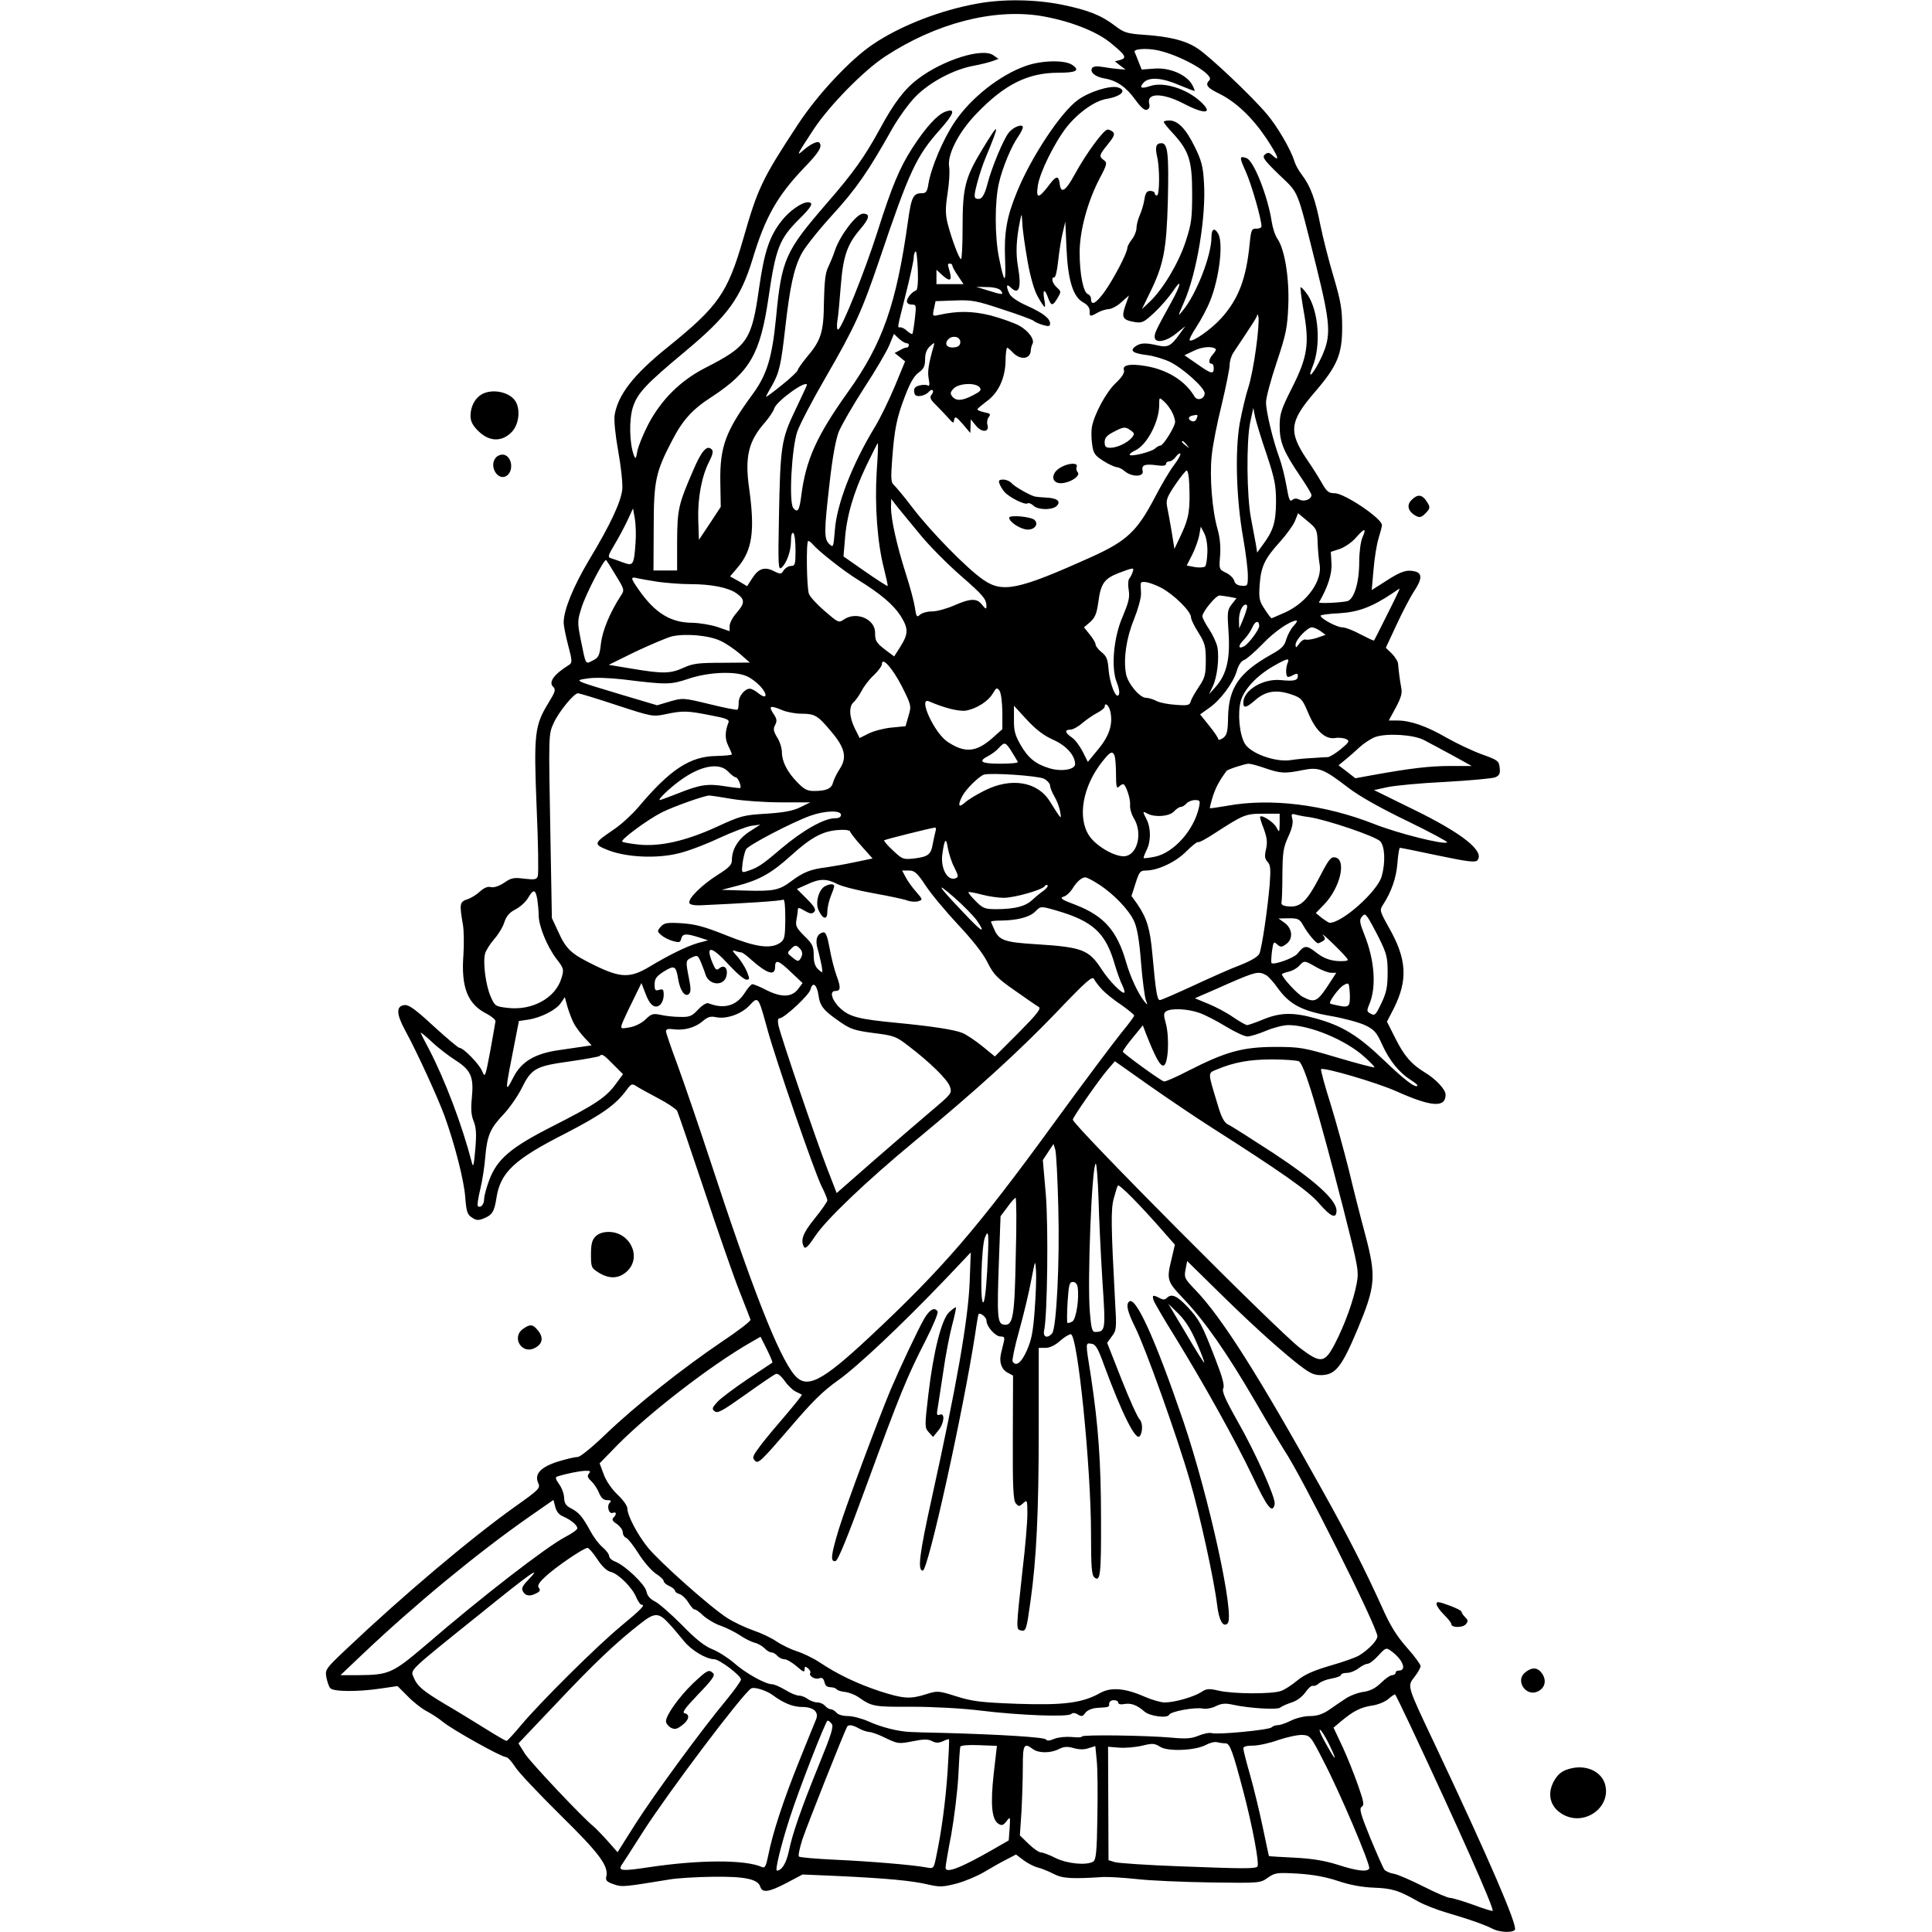 <?xml version="1.0" encoding="utf-8"?>
<!-- Generator: Adobe Illustrator 21.0.0, SVG Export Plug-In . SVG Version: 6.00 Build 0)  -->
<svg version="1.1" id="图层_1" xmlns="http://www.w3.org/2000/svg" xmlns:xlink="http://www.w3.org/1999/xlink" x="0px" y="0px"
	 viewBox="0 0 850 850" style="enable-background:new 0 0 850 850;" xml:space="preserve">
<g transform="translate(0,0) scale(1,1)">
	<path d="M466.9,2c11.7,2.4,17.4,4.6,23.6,9.3c3.9,3,5.3,3.5,12.7,4c11.7,0.8,18.6,2.6,23.8,6.1c5.3,3.5,23.5,20.7,30.2,28.6
		c4.6,5.3,10.8,15.9,12.3,21c0.4,1.4,1.8,4,3.2,5.8c3.9,5.1,6,10.9,8.2,22.2c1.2,5.8,3.8,16.1,5.9,23c3.1,10.6,3.7,14,3.7,22
		c0,11.9-2.1,17-12.2,28.7c-10.9,12.7-11.5,17.2-3.4,29.3c2.1,3,5,7.6,6.5,10.2c2.3,4.1,3.1,4.8,5.8,4.8c4.3,0,20.8,11.1,20.8,14
		c0,0.7-0.7,3.3-1.5,5.9c-0.8,2.5-1.8,8.7-2.2,13.7l-0.8,9l6-3.8c6.7-4.4,9.4-5.3,13-4.4c3.3,0.8,3.2,3.4-0.4,8.8
		c-1.6,2.4-5,8.9-7.6,14.5l-4.8,10.3l2.7,2.6c1.4,1.5,2.7,3.5,2.7,4.5c0.3,3.5,0.8,7.4,1.4,10.5c0.5,2.3-0.1,4.4-2.4,8.7L611,317
		h3.8c5.8,0,12.9,2.5,21.7,7.6c4.4,2.5,11.4,5.8,15.5,7.3c7,2.5,7.5,2.9,7.8,5.9c0.3,2.5-0.1,3.4-2,4.2c-1.3,0.5-11.1,1.4-21.8,2
		c-10.7,0.5-22.2,1.6-25.5,2.3l-6,1.3l17.5,8.6c21.3,10.4,31.3,18.3,28,22.3c-0.9,1-4,0.7-17.3-2.1c-8.9-1.9-16.4-3.4-16.8-3.4
		c-0.3,0-0.8,3-1.1,6.8c-0.5,6.4-2.6,12.5-6.3,18.2c-1.6,2.4-1.5,2.8,2.4,9.8c8.1,14.1,8.6,23.3,2.3,35.9l-3,5.8l3.8,7.5
		c3.8,7.6,7,11.2,12.5,14.6c5.1,3,9.5,7.7,9.5,10c0,5.9-6.3,5.4-21.7-1.5c-8.5-3.8-32-10.7-33.1-9.7c-0.2,0.3,1.6,7.2,4.2,15.3
		c2.5,8.1,6.1,21.3,8.1,29.3c1.9,8,5.1,20.6,7.1,28c5,18.8,4.6,22.8-3.4,42c-7,16.6-9.7,20-16.2,20c-3.3,0-5.1-1-11.5-6.1
		c-9.1-7.4-20.1-17.4-35.6-32.7l-11.6-11.4l-0.7,3.7c-0.7,3.6-0.4,4.1,4.2,8.9c11.6,12,27.8,37.5,55.9,88.1
		c11.4,20.4,18.8,35,26.2,51.3c3.8,8.6,6.6,13,11.1,18.1c3.3,3.7,6,7.4,6,8.1c0,0.7-1.2,2.9-2.7,4.8c-3.2,4.2-3.5,3.3,9,29.7
		c23.7,50.2,36.4,79.6,35.2,81.5c-0.9,1.4-6.5,1.2-9.6-0.3c-3.2-1.7-10.1-4.2-20.4-7.2c-4.4-1.3-10-3.5-12.5-4.9
		c-8.6-4.9-11.4-5.8-19.5-6.1c-5.3-0.2-10.7-1.2-16-3c-5.4-1.8-11.1-2.8-17.7-3.2c-9-0.5-9.8-0.4-13,1.8c-3.3,2.4-3.5,2.4-25.3,2.1
		c-12.1-0.2-26.7-0.8-32.5-1.5c-5.8-0.6-12.3-1-14.5-0.9c-13.9,0.9-18.1,0.7-22-1.4c-2.2-1.1-5.3-2.4-7-2.8
		c-1.6-0.4-4.5-1.9-6.2-3.2l-3.3-2.5l-4.2,2.2c-2.4,1.2-6.8,3.7-9.8,5.5s-8.5,4.1-12.2,5.1c-5.9,1.5-7.3,1.6-12.5,0.4
		c-7.2-1.7-18.2-2.7-39-3.7l-16.2-0.7l-7,3.7c-7.8,4.1-10.7,4.5-11.6,1.7c-1-3.4-6.9-4.6-21-4.4c-7.1,0.1-15.7,0.6-19,1.2
		c-20.3,3.3-20.7,3.4-24.5,2.1c-2.9-1-3.6-1.7-3.3-3.1c1.3-4.8-2.8-10.3-20.2-27.4c-9.5-9.4-18.5-18.9-19.9-21.2
		c-1.5-2.4-3.3-4.3-4.1-4.3c-2,0-23.8-12.2-27.7-15.5c-1.7-1.4-4.9-3.5-7-4.6c-2.2-1.1-6-4.1-8.4-6.6l-4.5-4.5l-7.5,1.1
		c-10.1,1.5-20.9,1.4-22.1-0.2c-0.6-0.6-1.3-2.8-1.7-4.7c-0.6-3.4-0.4-3.8,8.6-12.3c24.8-23.5,54.7-48.8,74.5-62.9
		c10.6-7.5,11.1-8.1,10.1-10.3c-1.8-4,1.1-7.1,8.8-9.5c3.6-1.1,7.5-2,8.6-2s6.6-4.5,12.7-10.4c13.1-12.5,33.3-28.5,50.7-40.3
		c7.1-4.7,12.8-9.1,12.6-9.7c-0.2-0.6-2.4-6.3-4.9-12.6s-9.5-26.4-15.5-44.5c-6.1-18.2-11.4-33.8-11.9-34.8
		c-0.6-0.9-4.4-3.5-8.7-5.7c-4.2-2.2-8.5-4.6-9.5-5.3c-1.6-1-2.1-0.8-4,1.8c-4.7,6.5-10.8,10.8-26.8,19.1
		c-22.7,11.5-28.8,17.2-30.5,28.6c-0.9,5.8-1.8,7.3-5.4,8.8c-2.5,1-3.4,1-5.3-0.3c-2.1-1.3-2.5-2.6-3-8.9
		c-0.5-7.3-4.6-23.3-9.1-35.8c-3-8.2-12.5-28.9-17.2-37.4c-4.1-7.5-4.2-11-0.4-11.4c1.9-0.2,4.8,1.9,12.8,9.3
		c5.7,5.2,10.8,9.5,11.3,9.5c1.8,0,8.7,7.1,10,10.2s1.4,2.9,3.6-8.8c1.2-6.5,2.2-12.5,2.3-13.1c0-0.7-1.8-2.2-3.9-3.3
		c-8.4-4.2-11.3-11.7-10.2-26c0.3-4.7,0.2-10.6-0.2-13c-1.6-9.2-1.5-10.2,1.8-11.3c1.7-0.5,4.2-2.1,5.7-3.5c1.8-1.6,3.4-2.3,4.8-1.9
		c1.3,0.3,3.5-0.4,5.8-1.9c3.1-2.2,4.3-2.4,8.9-1.8c4.5,0.5,5.4,0.4,5.9-1.1c0.4-1,0.2-14.6-0.5-30.4c-1.3-32.4-0.9-35.9,5.3-46
		c2.9-4.7,3.2-5.7,2-6.9c-2.2-2.1,0.3-5.5,7-9.7c1.4-0.9,1.4-1.7-0.4-8.5c-1.1-4.1-2-8.7-2-10.1c0-5.5,4.2-15.8,11.1-27.4
		c9.6-15.9,14.1-25.7,14.7-31.3c0.2-2.6-0.6-10.1-1.8-16.7c-1.3-7.2-1.9-13.5-1.6-15.8c1.5-9.1,8.4-17.9,23.3-29.9
		c22.3-18,26.4-23.8,33.3-47.7c6.4-22.4,8.4-26.5,23.9-50.1c8.8-13.5,23.4-29,33.3-35.6c12.2-8.2,29.6-14.9,45.7-17.8
		C441.2-0.5,455.2-0.3,466.9,2z M389.5,24.8c-9.4,6.1-24.7,21.7-31.6,32.2c-7.2,11-7.7,11.9-4.8,9.4c3.1-2.8,6.5-4.5,7.3-3.7
		c1.6,1.6,0.1,4.2-6.9,11.4c-11.6,12.2-16.9,21.6-22.4,39.9c-5.3,17.3-11,25.1-30,40.9c-16.8,14-20.6,18-22.6,24.1
		c-1.8,5.4-1.6,15.8,0.3,21.1c0.8,2.1,1,1.9,1.6-1.6c0.4-2.2,2.6-7.5,4.8-11.8c5.7-10.8,14-19.1,24.8-24.7c19-9.7,20.7-12.1,24-35.5
		c2.3-16,4.6-22.7,10-29.5c3.3-4.2,8.7-8,11.4-8c2.8,0,1.8,1.9-3.9,7.5c-8.6,8.6-10.2,12.6-13.4,34.5c-3.6,24.6-8.1,32.5-24.8,43.5
		c-8.6,5.5-12.9,10.2-17.6,19.3c-7.2,13.8-8.1,17.6-8.1,38.4l-0.1,18.8h5.2h5.2v-13c0.1-14,0.6-16.1,7-30.9
		c3.7-8.7,6.1-11.5,8.2-9.4c0.8,0.8,0.5,2.2-1,5.2c-3.4,6.5-5.2,16.3-4.9,25.9l0.3,8.7l4.8-7.2l4.8-7.3l-0.2-11.2
		c-0.2-15.4,2.4-22.3,14.4-38.6c6.1-8.4,8.4-15.9,10.1-33.2c2.5-26.1,4-29.3,22.3-50.5c11.6-13.3,16.7-20.5,23.2-32.4
		c6.3-11.7,11-17.9,17-22.4c10.9-8.3,28.3-13.8,33.1-10.4l2.3,1.6l-2.4,0.9c-1.3,0.5-5.1,1.5-8.4,2.1c-8.8,1.6-19.4,7.2-25.6,13.5
		c-3,3-7.6,9.4-10.4,14.3C382,75.4,376.8,83,366,94.8c-6.1,6.7-12.2,14.4-13.5,17.1c-3.3,6.4-5,14.6-7,32.1
		c-1.9,16.8-2.6,19.9-6,25.9c-1.4,2.3-2.5,4.5-2.5,4.7s3.2-2.1,7-5.2c3.9-3.1,7-6.1,7-6.6s1.8-3,3.9-5.6c6.4-7.5,7.5-11.1,7.6-24.5
		c0.2-8.4,0.6-12.7,1.8-15c0.8-1.7,2.3-5.2,3.1-7.7c2.4-6.8,9.5-16,12.3-16c3.2,0,2.9,2-1.2,6.8c-5.8,6.7-7.6,12.1-8.6,25.1
		c-0.5,6.4-1.1,13.3-1.5,15.3c-0.3,2.1-0.2,3.8,0.3,3.8c1.5,0,11.7-25.4,17.2-42.6c6.5-20.5,9.9-28.6,15.5-37.3
		c5.9-9.1,11-14.7,14.6-16c4.6-1.6,3.8,0.9-2.5,8C403.1,68.7,400,75.5,387,114c-7.7,22.7-10.8,29.7-23.9,52.3
		c-5.7,9.8-11.2,20.4-12.3,23.5c-2.5,7.2-3.8,31.2-1.8,33.7c1.9,2.3,2.7,1.1,3.5-5.2c2-15.9,6.7-26.4,20.6-45.9
		c15.2-21.2,21.3-38.6,26.4-75.3c1.5-10.6,2.3-12.1,6.2-12.1c1.7,0,2.3-0.8,2.8-4.3c1.2-7.1,6.4-19.4,11.5-27
		c7.1-10.6,19.9-20.7,31.3-24.7c7-2.5,17.3-2.7,20.5-0.4c3.5,2.4,1.7,3.4-6.2,3.4c-13.3,0-23.6,5.1-35.8,17.8
		c-8.1,8.3-13.2,18.4-12.2,23.7c0.3,2,0,7.1-0.7,11.5c-1,6.6-1,9,0,13.3c1.8,6.9,5.1,15.7,5.9,15.7c0.4,0,0.7-6.4,0.7-14.3
		c0-17,1.1-21.5,8.5-33.7c7.9-13.1,8.2-12.4,1.5,3.7c-0.9,2.1-2.5,6.8-3.5,10.5c-1.4,5.2-1.5,6.8-0.6,7.1c2.3,0.9,3.6-0.8,5.1-6.6
		c1.8-7,7-19.5,9.3-22.3c2-2.6,6.2-4.1,6.2-2.4c0,0.7-0.9,2.4-1.9,3.9c-3,4.1-7.1,13.9-8.6,20.6c-1.9,8-1.9,23.8,0.1,33.3
		c2.3,11.3,3,11.4,2.6,0.4c-0.5-11.8,0.7-18.8,5.2-29.7c6.2-15.3,19.3-35.1,26.8-40.5c4.9-3.6,13.9-6.4,17.4-5.6
		c4.5,1.2,1.8,4-4.7,5.1c-5.1,0.8-12.4,5.9-17.6,12.4c-5.4,6.9-11.9,20.1-12.7,25.8c-0.9,6.1,0.4,5.8,5.5-1c2.6-3.4,3.7-3.4,4.1,0
		c0.5,4.7,2.5,3.6,6.6-3.9c5-9.2,12.8-19.8,14.5-19.8c0.7,0,1.8,0.5,2.4,1.1c0.9,0.9,0.3,2.2-2.3,5.4c-3.9,4.8-4,5.3-1.7,7
		c1.5,1.1,1.4,1.8-2,8.2c-5.2,10-8.7,22.8-8.7,32.4c0,9.4,1.6,17.5,3.6,18.3c0.8,0.3,1.4,1.2,1.4,2c0,3.2,2,2.3,5.7-2.7
		c3.9-5.3,10.3-17.4,10.3-19.7c0-0.6,0.9-2.3,2-3.7s2-3.6,2-4.9s0.6-3.8,1.4-5.6c0.8-1.8,1.8-5,2.1-7.1c0.4-2.8,1.1-3.7,2.5-3.7
		c1.1,0,2,0.4,2,1c0,0.5,0.5,1,1,1c1.2,0,1.3-12,0.1-17c-1-4.4-0.5-6,1.9-6c2.8,0,3.3,4.7,2.8,25.8c-0.6,21.2-1.9,27.7-7.7,39.6
		l-3.7,7.6l3.4-3.2c5.9-5.6,12.7-17,15.8-26.4c2.6-7.9,2.9-10.3,2.9-21.4c0-14.4-1.4-18.6-8.4-26.3c-2.3-2.4-4.1-4.7-4.1-5.1
		c0-0.3,1.1-0.6,2.4-0.6c3.8,0,7.3,3.6,11.2,11.5c3,6.1,3.7,8.7,4.1,15.8c1,15.1-3.2,40-8.8,52.7c-2.8,6.4-2.8,6.5-0.4,3.5
		c5.9-7.2,12.5-24.1,12.5-32.2c0-3.7,1.4-4.3,3-1.4c2.3,4.3,0.4,19.6-3.6,29.5c-1.3,3.3-4.1,8.5-6,11.4c-2,3-3.3,5.6-3,5.9
		c1.1,1.1,9.5-4.8,13.9-9.7c7.6-8.4,11-17.4,12.5-32.7c0.6-6.2,0.9-6.8,3-6.7c1.2,0,2.2-0.4,2.2-1c0-3.3-4.4-18.5-6.9-24.1
		c-2.9-6.4-2.9-7.1,0.4-5.9c3.2,1.3,9.3,16.8,11,27.9c0.4,2.7,1.5,6.1,2.5,7.5c3.2,4.6,5.3,17.3,4.8,29.5c-0.4,9.7-1,12.6-5.1,24.9
		c-2.6,7.7-4.7,15.6-4.7,17.6c0,4.1,3.1,16.9,5.9,24.5c1,2.7,2.4,8.3,3.1,12.3c1,5.9,1.5,7.1,2.5,6.2c0.9-0.8,2-0.8,3.2-0.2
		c2,1.1,5.3-0.1,5.3-2c0-0.6-2.3-4.4-5.1-8.5c-7.1-10.5-8.9-14.7-8.9-21.8c0-5.3,0.6-7.3,5.5-17c6.8-13.5,7.7-19.3,5-34
		c-0.9-5.3-1.5-9.8-1.3-10.1c0.3-0.2,1.7,1.3,3.1,3.3c4.9,7.3,6,22.6,2.1,31.8c-2.7,6.6,0.9,2.5,4.2-4.8c4.1-9.1,3.8-14.1-2.4-39.2
		c-8.9-35.5-7.5-32-16.4-40.6c-6.8-6.6-7.6-7.8-6.3-8.9s1.9-1,3.5,0.5c3.4,3.1,2.2,0-2.9-7.7c-6.2-9.2-13.3-15.9-20.5-19.5
		c-5.6-2.7-6.5-4-4.5-6c2.4-2.4-12.5-11-22.9-13.2c-5-1-10.6-0.6-10,0.8c0.2,0.3,0.9,2.2,1.7,4.2l1.4,3.5l5.4-0.4
		c6.7-0.6,14.1,2.5,16.7,6.9c0.9,1.6,1.4,2.9,1.1,2.9s-3.4-1.2-6.8-2.6c-7.4-3.2-13-3.6-15.4-1.2c-2.3,2.4-1.3,3,2.6,1.7
		c5.9-2.1,16.2,1.1,22.4,6.9c5.7,5.3,1.8,5.7-7.7,0.7c-9.1-4.7-16.2-4.7-15,0c0.4,1.5,0,2.4-1,2.8s-2.6-1-5.1-4.4
		c-4-5.6-8.2-8.5-13.6-9.4c-4.1-0.7-6.5-2.7-5.4-4.6c0.5-0.7,2.2-0.9,4.9-0.4c2.2,0.4,5.4,0.8,6.9,0.9l2.9,0.2l-2.4-1.8l-2.3-1.8
		l2.3-0.6c3.2-0.9,2.4-2.2-4.4-7.7c-6.3-5.1-18.1-9.6-30.5-11.7C437,3.7,411.8,10.2,389.5,24.8z M449.8,98.5c-0.3-4.8-0.3-4.9-1-1.5
		c-1.7,8.3-2,14.3-0.9,20.5c1.6,9.2,0.4,12.6-3.3,8.9c-1.8-1.8-2.1-0.5-0.5,2.8c0.6,1.4,3.6,3.5,7.7,5.3c7.1,3.2,10.2,5.6,10.2,7.9
		c0,1.2-0.7,1.3-3.1,0.6c-1.7-0.5-3.6-1.3-4.2-1.9c-0.7-0.5-6.8-2.8-13.7-5c-11.4-3.8-13.4-4.2-21-3.9l-8.4,0.3l-0.7,3.3
		c-0.7,3.3-0.6,3.4,2,2.8c8.4-1.9,14.9-1.8,23,0.2c4.5,1.2,10.1,3.2,12.4,4.4c4.2,2.3,7.1,6.3,5.9,8.2c-0.3,0.6-0.7,1.9-0.7,2.9
		c-0.3,3.9-4.8,4.2-8.1,0.6c-0.9-1-2-1.9-2.3-1.9s-0.7,2.7-0.7,6c-0.2,7.6-3.3,14.1-8.5,17.7c-2.1,1.6-3.9,3.1-3.9,3.4
		c0,0.4,1.4,0.9,3.1,1.3c2.6,0.5,2.9,0.8,1.9,2.1c-0.6,0.8-0.9,2.3-0.6,3.3c1.1,3.4-2.4,3.7-5,0.5l-2.3-2.8l-0.1,3l-0.1,3l-3.3-3.9
		c-2.9-3.3-3.4-3.6-3.8-2c-0.3,1.8-0.4,1.7-2.3-0.4c-1.1-1.2-3.5-3.8-5.4-5.7c-2.8-2.7-3.2-3.6-2.3-4.8c0.7-0.7,0.9-1.7,0.5-2
		c-0.3-0.4-1.1,0-1.7,0.7c-0.6,0.8-2.2,1.6-3.6,1.8c-1.9,0.2-2.6-0.2-2.8-1.8c-0.2-1.6,0.4-2.3,2.3-2.8c1.4-0.4,3.1-0.4,3.7,0
		c0.7,0.5,0.9-0.4,0.4-2.9c-0.6-3.2-0.1-6.5,2.1-14.2c0.6-2,0.5-2-1.6-0.1c-1.4,1.3-2.1,3.1-2.1,5.7c0,3-0.6,4.2-2.8,5.8
		c-2,1.4-3.8,4.5-6,10.3c-3.7,9.6-4.7,14.6-5.7,28.1c-0.6,8-0.5,10,0.7,11c0.8,0.7,4.6,5.2,8.3,10.1c8.2,10.7,24,26.8,31,31.6
		c8.6,6,15.4,4.6,48-10.1c15.2-6.9,19.8-11.2,27.5-25.9c3-5.8,6.9-12.4,8.7-14.6c1.7-2.3,2.9-4.5,2.6-4.8c-0.4-0.3-1.2,0.3-2,1.4
		c-0.8,1.1-2.1,2-2.9,2s-1.4,0.5-1.4,1.1c0,0.8-1.4,1-4.1,0.6c-5.2-0.7-6.8-0.1-6.2,2.4c0.8,2.8-4.8,2.9-8,0.1
		c-1-0.9-2.5-1.6-3.5-1.7c-0.9-0.1-3.6-1.3-5.9-2.8c-3.6-2.3-4.3-3.3-4.8-7.2c-0.4-2.5-0.4-6-0.1-7.7c1.1-5.7,6.2-15.2,10.5-19.3
		c2.7-2.5,3.9-4.5,3.6-5.6c-0.8-2.3,2.5-3,9.3-1.9c9.8,1.6,17.6,6.5,21.7,13.4c1.3,2.2,4.5,1.1,4.5-1.4c0-2.4-9.4-10.9-15.3-13.8
		c-2.5-1.2-6.8-2.5-9.5-2.9c-6.7-0.8-8.3-1.9-5.8-3.8c2.3-1.7,4.5-1.8,10.1-0.5c4.4,1,5.8,0.2,9.8-5.5l2.2-3l-4,3.2
		c-4.5,3.7-9.5,4.5-9.5,1.5c0-1.8,0.7-3.2,7.3-15.2c4.4-7.9,4.9-11.1,0.7-4.8c-1.7,2.5-5.3,6.7-8.1,9.3c-4.6,4.3-5.4,4.7-8.6,4.2
		c-5.4-0.9-6-2-4.2-7.2l1.6-4.5l-3.4,3c-1.8,1.7-4.4,3-5.6,3c-1.2,0.1-3.3,0.7-4.7,1.5c-3.3,1.9-3.7,1.9-3.6-0.6
		c0.1-1.4-0.9-2.8-2.9-3.9c-4.4-2.4-6.7-9.8-7.3-24l-0.5-11.5l-1.3,5.5c-0.7,3-1.5,8.5-1.9,12.2c-0.4,3.8-1.1,6.8-1.6,6.8
		c-1.6,0-1,2.6,1.1,4.5c1.9,1.7,1.9,1.9,0.3,4.6c-2.2,3.7-2.8,3.6-4.2-0.1c-1.4-4.1-2.5-3.8-1.7,0.5c0.4,1.9,0.5,3.5,0.2,3.5
		s-1.6-1.9-2.9-4.3c-1.6-2.6-3.3-8.5-4.6-15.7C451,108.7,449.9,101.2,449.8,98.5z M403.8,118.6c-0.2-4.8-0.6-8.4-1-8
		c-0.5,0.4-0.8,1.7-0.8,2.8c0,1.2-1.6,8.4-3.5,16c-4,16.1-3.8,14.6-2.3,14.6c0.6,0,2,0.7,3,1.7c1,0.9,2,1.4,2.2,1.2s0.7-3.2,1.1-6.7
		c0.7-5.9,0.6-6.2-1.4-6.2c-1.2,0-2.1-0.6-2.1-1.4c0-1.5,2.2-4.2,4-4.8C403.7,127.6,404,124.2,403.8,118.6z M418,116
		c-1.2,0-1.2-0.2-0.1,3.8c1.1,3.9-0.2,4.2-3.6,1l-2.3-2.1v3.1v3.2h6h5.9l-2.4-3.6c-1.4-2-2.5-4.1-2.5-4.5
		C419,116.4,418.6,116,418,116z M434.3,126.3l-4.8-0.1l5.5,1.7c6,1.9,6.9,1.9,5.2-0.2C439.5,126.9,437,126.3,434.3,126.3z
		 M553.7,139.7c-0.2-1.2-0.5-1.7-0.6-1.1c-0.1,1-1.7,3.4-10.3,16.3c-1,1.4-1.8,3.9-1.8,5.6c0,1.6-1.6,9.5-3.5,17.5
		c-2,8-4,18.1-4.4,22.5c-1,9.1,0.2,24.2,2.6,32.4c1,3.5,1.4,7.6,1.1,11.5c-0.5,6-0.5,6.1,2.6,7.6c1.7,0.8,3.3,2.4,3.6,3.5
		c0.3,1.3,1.4,2.1,3.3,2.2c2.6,0.2,2.7,0,2.7-4.5c0-2.6-0.9-9.9-2-16.2c-3.1-17.2-3.7-38.3-1.6-50.6c1-5.4,2.7-12.6,3.8-15.9
		c1.1-3.3,2.6-11.1,3.4-17.3C553.5,147,553.9,140.9,553.7,139.7z M395.5,149l-2.2-2.1l-2.1,5.1c-1.2,2.8-6.1,11.2-11.1,18.8
		c-4.9,7.6-9.9,16.3-11.1,19.2c-1.3,3.4-2.8,11.5-4,22.4c-2.5,21.6-2.5,24.8-0.1,27c1.7,1.6,1.8,1.4,2.4-6.1
		c0.8-11.4,7.6-29,17.7-45.6c2.3-3.8,6.2-11.8,8.7-17.8l4.5-10.9l-2.3-1.9l-2.3-1.8l2.5-1.3c1.3-0.8,2.6-1.2,2.9-1.1
		c0.2,0.1,0.6-0.2,0.8-0.8c0.2-0.6-0.2-1.1-0.9-1.1C398.2,151,396.7,150.1,395.5,149z M417,149.5c-1.7,2.1-0.1,3.8,3.1,3.3
		c1.6-0.2,2.4-1,2.4-2.3C422.5,148,418.8,147.3,417,149.5z M525.3,154.3l-4.2,2l5.5,3.8c6.2,4.4,7.4,4.7,7.4,1.9c0-1.1-0.4-2-1-2
		c-1.5,0-1.2-2.1,0.7-4.2c0.9-1,1.4-2,1.2-2.2C533.5,152.2,528.9,152.5,525.3,154.3z M340.6,179.8c-0.4,1.2-2.2,3.9-4,6
		c-7.3,8.2-9,15.2-7,29.1c2.6,18.7,1.4,27.2-5.1,34.8l-3.3,3.9l3.8,2.1l3.7,2.2l2.4-3.7c2.7-4.2,5.5-5,9.6-2.8
		c2.7,1.3,3,1.3,4.1-0.5c0.7-1,2.1-1.9,3.2-1.9c1.8,0,2-0.7,2-6.9c0-3.9-0.4-7.3-1-7.6c-0.6-0.4-1,1-1,3.5c0,4.5-1.9,9.8-4.2,11.8
		c-1.4,1.1-1.5-1.3-1.1-22c0.6-31.5,1-34.5,7.2-47.4c2.8-5.9,5.1-10.8,5.1-11C355,166.8,341.4,176.6,340.6,179.8z M419.5,171
		c-1.5,1.6-1.5,2.2-0.5,3.5c1.7,2,4.3,1.9,9.1-0.6c3.3-1.7,3.8-2.3,2.9-3.5C429.1,168.2,421.7,168.6,419.5,171z M512.1,176.6
		c-2.1-1.9-2.1-1.9-2.1,1.6c0,7.4-5.5,17.7-10.6,20c-1.3,0.6-2.4,1.4-2.4,1.8c0,1.2,9.3-1.1,11.1-2.6c0.8-0.8,2-1.4,2.5-1.4
		c1.3-0.1,6.4-8.4,6.4-10.4c0-0.9-0.6-2.9-1.4-4.4S513.3,177.6,512.1,176.6z M552.2,183.5l-0.8-4L550,186
		c-1.7,8.5-1.5,32.3,0.4,42.1c0.8,4.1,1.7,9.1,2.1,11.2l0.6,3.8l2.4-3.3c4.7-6.3,5.8-9.9,5.9-18.8c0-7.4-0.5-10.1-4.1-21
		C554.9,193.1,552.7,185.7,552.2,183.5z M524.8,182.8c-2.2,0.4-2.3,1.8-0.4,2.5c0.8,0.3,1.7-0.1,2-1
		C527.2,182.4,527,182.3,524.8,182.8z M489.8,190.1c-2.8,1.4-3.8,2.6-3.8,4.4c0,2,0.5,2.5,2.5,2.5c3,0,7.6-2.2,9.5-4.5
		c1.2-1.5,1.2-1.9-0.5-3.1C495.1,187.6,494.3,187.7,489.8,190.1z M520,194.4c0,0.2,0.8,1,1.8,1.7c1.5,1.3,1.6,1.2,0.3-0.4
		S520,193.6,520,194.4z M386.2,195c-0.2,0-2.5,4.6-5.2,10.2c-5.6,11.8-8.6,22.2-9.3,32.5l-0.6,7.1l9.6,6.7c5.2,3.6,9.7,6.5,9.8,6.3
		c0.2-0.2-0.6-3.6-1.6-7.7c-2.9-11.2-4.1-27.7-3.2-42.4C386.2,200.7,386.4,195,386.2,195z M522.1,207c-0.4,0-2.7,2.8-5,6.2
		c-3.7,5.5-4.2,6.8-3.6,9.8c0.4,1.9,1.3,6.9,2,11l1.2,7.5l3.2-6.8c3.2-6.9,3.8-10.6,3.3-22C523.1,209.6,522.6,207,522.1,207z
		 M394.8,223l-2.7-3.5l-0.1,3.7c0,5.2,2.5,16.5,6.4,28.8c1.9,5.8,3.7,12.6,4.1,15.2c0.6,4.2,0.9,4.5,2.2,3.3
		c0.8-0.8,3.2-1.5,5.3-1.5c2.2,0,6.5-1.2,9.7-2.6c7.3-3.2,10.1-3.3,12.4-0.3c1.5,1.9,1.9,2,1.9,0.7c0-3.2-1.3-4.8-11.4-13.6
		c-5.6-4.9-13.6-12.9-17.6-17.8C400.9,230.4,396.3,224.9,394.8,223z M279.3,228.1l-0.8-4.4l-2.5,5.4c-1.4,2.9-3.9,7.7-5.7,10.6
		c-2.8,4.7-3,5.5-1.5,5.9c0.9,0.3,3.4,1.1,5.4,1.9c4.4,1.6,4.7,1.1,5.4-8.5C279.9,235.4,279.7,230.5,279.3,228.1z M575.3,229.3
		l-4.2-3.5l-1.4,3.5c-0.8,1.9-3.8,6-6.5,9c-6.8,7.5-8.4,10.9-9,18.9c-0.4,6.1-0.2,7.2,2.2,10.8c1.4,2.2,2.8,4,3,4s2.9-1.2,6.1-2.6
		c9.8-4.5,16.6-14.3,15-21.6c-0.3-1.8-0.7-5.9-0.8-9.2C579.5,233.1,579.3,232.6,575.3,229.3z M529.8,234.6l-1.5-2.9l-0.7,3.8
		c-0.4,2.2-1.8,6-3.1,8.6l-2.4,4.7l3.6,0.7c1.9,0.3,4,0.2,4.5-0.3s0.9-3.3,1-6.3C531.3,239.7,530.7,236.3,529.8,234.6z M596.5,236.6
		c-1.6,1.9-4.8,4.1-7,4.9l-4,1.3l0.3,5.1c0.3,4.5-1.7,10.7-5.5,17.1c-0.3,0.6,9.1,0.2,12.4-0.5c3-0.7,5.3-8.1,5.3-17.2
		c0-4.2,0.6-8.9,1.4-10.8C601.3,232.1,600.4,232.2,596.5,236.6z M355.6,238c-1,0-0.7,20.6,0.3,23.3c0.5,1.3,3.6,4.7,7,7.6
		c5.8,5,6.1,5.2,8.3,3.7c5.4-3.8,13.8-0.3,13.8,5.7c0,3.8,0.5,4.5,4.9,7.9l3.5,2.6l2.8-4.4c3.5-5.6,3.5-7.9,0-13.5
		c-3.3-5-8.7-9.6-18.7-15.8c-6.5-4-17.5-12.7-20.1-15.8C356.8,238.6,356,238,355.6,238z M266.7,246.4c-0.8-0.8-9,15-10.8,20.8
		c-1.9,5.9-1.9,6.6-0.4,14.2c2.3,11.4,2,10.9,5.3,9.2c2.6-1.3,3-2.2,3.6-7.6c0.7-5.6,3.9-13.5,8.8-21c1.6-2.4,1.5-2.7-2.3-8.9
		C268.8,249.6,266.9,246.6,266.7,246.4z M492.2,252.1c-6.4,2.5-7.9,4.6-9,12.9c-0.7,5.1-1.5,6.8-3.6,8.7l-2.7,2.3l2.5,3.1
		c1.4,1.7,2.6,3.7,2.6,4.4c0,0.7,1.2,2.3,2.6,3.4c2.2,1.7,2.8,3.2,3.1,7.4c0.5,6.5,3.3,13.5,4.5,11.4c0.5-0.9,0.1-3.1-0.8-5.3
		c-2.7-6.4-1.5-20.1,2.6-29.3c2.5-6,3.1-8.2,2.6-11.4c-0.4-2.2-0.3-4.4,0.2-5.1c0.5-0.6,1.2-1.9,1.5-2.9
		C499.1,249.6,498.8,249.6,492.2,252.1z M280.4,254.4c-3.1-0.8-3-0.1,0.5,4.9c7.2,10.4,14.2,14.7,23.8,14.7
		c3.2,0.1,8.2,0.9,11.1,1.9l5.2,1.8v-2.3c0-1.3,1.4-3.9,3-5.7c3.8-4.3,3.8-6,0.1-8.6c-3.6-2.6-11.1-4.1-20.5-4.1
		c-3.9,0-10.2-0.5-14-1C285.8,255.4,281.7,254.7,280.4,254.4z M501.9,256.7c-0.1,0.5,0,2.4,0.1,4.3c0.1,2-1.3,7-3.1,11.5
		c-3.4,8.3-4.7,17.4-3.5,24c0.8,4.2,6,10.5,8.8,10.5c1,0,3.1,0.6,4.6,1.4s5.4,1.5,8.6,1.7c5.3,0.4,6,0.2,6.5-1.6
		c0.3-1.1,2-4,3.6-6.4c2.6-3.9,3-5.3,3-11.5c0-6.3-0.4-7.7-3.2-12.2c-1.8-2.8-3.3-5.8-3.3-6.8c0-2.6-7.5-10-13.1-13
		C505.9,256.1,502.1,255.3,501.9,256.7z M615.8,259c-0.2,0-1.6,0.9-3.3,2.1c-8.8,5.9-14.9,8.2-23.2,8.7c-4.6,0.2-8.3,0.7-8.3,1.1
		c0.1,1.3,7.2,5.1,9.5,5.1c1.4,0,5,1.4,8.1,3.1c3.1,1.6,5.8,2.9,5.9,2.7c0.2-0.2,2.8-5.4,5.9-11.6C613.5,264.1,615.9,259,615.8,259z
		 M536.5,262c-1.6,0-7.5,7.2-7.5,9.1c0,0.8,1.4,3.4,3,5.8s3.2,5.9,3.6,7.8c0.9,4.8-0.1,13.4-2.1,17.4l-1.6,3.4l3.1-3.5
		c4.7-5.4,6.3-12.3,5.5-23.9c-0.6-8.8-0.5-9.8,1.4-12.2l2.1-2.7l-3.1-0.6C539.1,262.3,537.2,262,536.5,262z M548.1,266
		c-1.6,0-3.1,3.5-3,7.2l0.1,3.3l1.3-3c0.7-1.7,1.6-4,1.9-5.3C548.9,266.9,548.7,266,548.1,266z M551,276c-0.7,1.6-2.4,4.1-3.8,5.5
		c-2.6,2.6-2.5,4.3,0.2,2.8c2-1.1,6.6-7.3,6.6-8.9C554,272.8,552.2,273.1,551,276z M570.4,273c-2.9,0.2-9.7,4.8-15,10.4
		c-3.4,3.5-7.1,6.7-8.1,7c-1.2,0.4-2.5,2.3-3.2,4.9c-1.6,5.3-7.3,12.9-12.3,16.3l-3.8,2.7l4,5c2.2,2.7,4,5.4,4,5.9s0.9,0.3,2.1-0.5
		c1.7-1.3,2.1-2.7,2.2-9.3c0.3-12.9,4.9-19.5,18.9-27.4c4.7-2.6,5.9-3.8,6.7-6.7c0.6-2,2-4.6,3.2-5.9
		C570.4,274.1,570.9,273,570.4,273z M577.2,276c-2,0-7.2,5.5-7.2,7.6c0,1.6,0.2,1.5,1.6-0.4c0.9-1.3,2.2-2.1,2.9-1.8
		c0.7,0.2,2.9-0.1,5-0.8l3.7-1.3l-2.3-1.7C579.6,276.7,577.9,276,577.2,276z M295.5,280c-2.2,0.6-9.3,3.6-15.9,6.7l-11.8,5.8
		l10.3,1.7c13.7,2.3,16.8,2.2,22.6-0.4c4.1-1.9,6.6-2.2,17-2.2l12.2-0.1l-4.2-3.7c-2.3-2-6.2-4.7-8.6-5.8
		C312,279.5,301.5,278.6,295.5,280z M560.2,293.1c-7.2,4.1-12.9,10.2-14.3,15.3c-1.5,5.4-0.6,14.8,1.8,18.8
		c2.5,4.3,13.6,8.3,20.3,7.2c2.5-0.4,6.8-0.8,9.5-0.9c2.8-0.2,5.7-0.4,6.7-0.4c0.9-0.1,3.5-1.7,5.7-3.5c3.7-3.1,4-3.6,2.4-4.4
		c-1-0.5-3.2-0.8-4.9-0.5c-4.4,0.7-8.6-3.2-11.9-11.2c-2.6-6.1-3-6.5-7.7-8.1c-6.4-2.1-11-1.3-15.4,2.5c-4,3.5-5.4,3.9-5.4,1.3
		c0-5.5,8.6-10.7,16.4-10c5.9,0.6,7.6,0.2,7.6-1.8c0-1.2-0.4-1.2-2.1-0.4c-1.1,0.7-2.3,1-2.5,0.7c-0.8-0.8-0.7-4.1,0.1-6
		C567.5,289.3,566.3,289.6,560.2,293.1z M388,292.2c0,0.8-1.6,3-3.6,4.9c-2,1.8-4.4,5-5.4,7c-1,1.9-2.6,4.1-3.4,4.8
		c-2.2,1.8-2,6.6,0.5,11.6l2.1,4.2l4-2c2.2-1.1,6.8-2.3,10.1-2.6l6.1-0.6l1.3-4.5c1.3-4.4,1.3-4.6-2.9-13
		C392.7,294,388,288.7,388,292.2z M303,298.6c-8.1,2.7-9.5,2.7-29,0.3c-6.3-0.7-12.5-0.9-15.5-0.4c-6,0.9-6.5,0.7,14.8,7.1l15.8,4.7
		l5.7-1.7c5.6-1.6,5.8-1.6,17.4,1.2c6.5,1.6,12,2.7,12.3,2.4c0.3-0.3,0.5-1.7,0.5-3.2c0-2.8,2.7-6,4.9-6c0.7,0,2.5,0.9,3.9,2.1
		c3.7,2.9,4.1,0.5,0.6-3.3c-1.6-1.7-4.3-3.7-6.1-4.4C323.1,295.2,311.6,295.7,303,298.6z M439.7,303.8c-1.1-1.4-1.4-1.3-2.9,1.3
		c-2,3.4-7,6.6-11.6,7.5c-3,0.6-9.7-1.1-16.4-4c-5.1-2.3,2.1,13.7,8,17.7c7.6,5.1,12.6,4.7,19.6-1.4l4.6-4.1v-7.6
		C440.9,308.6,440.4,304.8,439.7,303.8z M254.3,305c-1.8,0-8.4,8.1-10.6,12.9c-2.4,5.3-2.4,3.8-1.5,52.3l0.6,33.7l2.7,5.8
		c3.6,8,5.7,9.9,15.9,14.9c11.6,5.7,15.8,5.8,24.2,0.8c8.8-5.3,16.4-9,21.4-10.5l4.5-1.2l-4-1.3c-5.7-1.8-7.2-1.7-7.8,0.6
		c-0.4,1.7-0.9,1.8-3.7,1c-1.8-0.5-4.1-1.7-5.1-2.6c-1.8-1.6-1.8-1.8-0.2-3.7c1.6-1.7,2.8-1.9,9.3-1.5c6,0.4,10,1.5,19.5,5.3
		c12.9,5.2,19.4,6.1,23.6,3.4c2.1-1.5,2.3-2.3,2.4-10.6c0-5.9-0.3-8.9-1-8.5c-0.8,0.6-16.8,1.6-36.4,2.5c-2.6,0.1-4.6-0.3-4.8-1
		c-0.7-1.9,5.4-7.9,12.3-12.3c5.1-3.2,6.4-4.5,6.4-6.5c0-4.9,2.8-9.4,7.7-12.6l4.8-3.1l-3.8,0.5c-2.1,0.3-8.6,2.8-14.5,5.5
		c-5.9,2.8-13.9,5.8-17.9,6.7c-9.5,2.3-22.5,1.7-30.6-1.4c-6.8-2.7-6.7-3,2.4-9.2c3.2-2.1,7.9-6.5,10.6-9.6
		c14.1-16.8,22.9-22.6,34.6-22.7c3.7-0.1,6.7-0.4,6.7-0.7c0-0.3-0.7-2-1.6-3.8c-1.5-3-1.5-6.2,0.1-10.2c0.5-1.3-0.9-1.9-7.9-3.2
		c-10.1-2-12.2-2.1-19.7-0.5c-5.7,1.2-6.1,1.1-21.7-4C262.5,307.3,254.8,305,254.3,305z M486,311c0,0.5-1.5,1.7-3.2,2.6
		c-1.8,0.9-4.8,3-6.6,4.5c-1.8,1.6-4.2,2.9-5.2,2.9c-2.7,0-2.5,1.4,0.5,3.4c1.4,0.9,3.5,3.7,4.8,6.2l2.3,4.6l4.6-5.6
		c4.9-5.9,6.5-11,5.3-16.6C487.9,310.3,486,308.7,486,311z M340.6,314.5c1.2,1.9,1.3,2.8,0.4,4.5s-0.7,2.7,0.9,5.4
		c1.2,1.8,2.1,4.8,2.1,6.5c0,4.1,2.3,8.7,6.8,13.3c2.9,3,4.3,3.8,7.2,3.8c5.6,0,7.8-1,8.5-3.7c0.3-1.3,1.7-4.1,3-6.1
		c3.3-5,2.2-9.4-4.1-16.7c-5.7-6.8-7-7.5-12.9-7.5c-2.5,0-6.2-0.7-8.2-1.5C338.6,310.1,337.9,310.5,340.6,314.5z M451.8,316.7
		l-5.7-6.2v6c-0.1,4.9,0.5,7,2.9,11.2c3.3,5.8,6.7,8.5,12.7,10.3c5.2,1.6,11.3,0.6,11.3-1.8c0-3.9-4-8.3-9.8-10.8
		C459.2,323.6,455.8,321,451.8,316.7z M605.2,324.2c-1.8,0.6-5,2.7-7,4.5c-2,1.9-5,4.5-6.5,5.7l-2.8,2.3l3.7,2.8l3.7,2.9l7.1-1.3
		c17.1-3.1,25.7-4.1,34.6-4.1h9.5l-8.5-4.7c-4.7-2.5-10.3-5.6-12.5-6.7C621.9,323.2,610.4,322.5,605.2,324.2z M439.4,329.1
		c-1,1.2-3.1,2.7-4.6,3.5c-4.7,2.4-3.2,3.4,5.3,3.4c4.4,0,7.9-0.3,7.7-0.8c-0.2-0.4-1.4-2.4-2.7-4.5
		C442.4,326.4,442,326.3,439.4,329.1z M485.1,334.9c-8.8,11-11.2,24.8-5.9,32.8c3.3,4.9,12.3,9.9,16.3,8.9
		c5.2-1.3,7.1-10.4,3.4-16.5c-1.1-1.8-1.9-4.5-1.7-6c0.2-2.7-1.9-9.1-3.1-9.1c-0.4,0-1.2,0.5-1.9,1.2c-0.9,0.9-1.2-0.3-1.2-5.4
		c0-3.7-0.3-7.3-0.6-8.2C489.5,330.2,488.5,330.6,485.1,334.9z M549.3,336c-1.8,0.1-9.2,2.5-9.7,3.2c-3.3,4.5-4.9,7.6-6.1,11.5
		c-0.8,2.6-1.3,4.8-1.2,4.9s3.6-0.4,7.7-1.1c19.1-3.5,42.9-0.5,64.5,8c10.6,4.2,31,9.3,32.2,8.1c0.3-0.3-7.7-4.6-17.8-9.5
		c-11.8-5.7-21-10.9-25.8-14.6c-10.8-8.3-12.9-9.1-19.9-7.7c-7.9,1.6-9.8,1.5-16.5-0.8C553.6,336.9,550.3,336,549.3,336z
		 M299.2,343.4c-4.7,3.4-10.1,8.6-8.9,8.6c0.3,0,3.8-1.3,7.9-2.9c9.7-3.9,13.1-4.4,20.7-3.2c3.6,0.6,6.6,0.9,6.8,0.8
		c0.6-0.7-1-4.7-2-4.7c-0.5,0-2-1.1-3.3-2.5C316.5,335.3,308.2,336.8,299.2,343.4z M432.9,340.8c-2.1,0.7-7.9,6.3-9.5,9.4
		c-2.1,4-1.7,5.4,0.9,3.1c1.2-1.2,5.1-3.6,8.7-5.4c11.7-6,23.5-4.1,28.9,4.7c5.1,8.1,5.2,8.3,4.5,4.4c-0.3-1.9-1.5-4.9-2.5-6.6
		s-1.9-3.9-1.9-4.7c0-0.9-1.2-2.3-2.7-3.1C456.6,341.3,436.1,339.9,432.9,340.8z M312,350c-2.3,0.1-15.6,4.8-20.8,7.4
		c-6.5,3.3-18.6,12.3-17.4,12.9c0.5,0.4,3.8,0.9,7.4,1.3c9.4,0.9,20.5-1.6,34.1-7.8c10.6-4.9,11.8-5.2,21.7-5.8
		c7.7-0.5,11.7-1.2,15-2.8l4.5-2.2h-13c-7.1,0-16.8-0.7-21.5-1.5S312.8,350,312,350z M525.7,352c-1.3,0-3,0.7-3.7,1.5
		s-1.8,1.5-2.5,1.5c-0.6,0-2,0.9-3,2c-2,2.2-8.3,2.7-11.6,1c-2.3-1.3-2.3-1.1-0.4,2.6c1.9,3.8,1.9,9.7-0.1,13.5
		c-0.8,1.7-1.4,3.2-1.2,3.4c0.2,0.2,2.4-0.1,5-0.6c8.3-1.8,17.1-11.7,19.3-21.7C528.1,352.3,528,352,525.7,352z M356.5,358.9
		c-8.3,3-27.4,13-28.3,14.8c-0.5,1-1.2,3.7-1.5,6.1c-0.5,4-0.4,4.2,1.6,3.6c5.1-1.6,6.6-2.6,15.2-9.9c9.4-8,19-13.5,23.8-13.5
		c1.7,0,2.7-0.5,2.7-1.5C370,356.4,362.9,356.6,356.5,358.9z M563,358h-7.2c-7.9,0-8.7,0.4-21.7,8.8c-3.5,2.3-6.7,4-7.1,3.7
		c-0.3-0.2-2.6,1.6-5.1,4.1c-4.5,4.6-12.5,8.4-17.8,8.4c-2.5,0-2.9,0.6-4.5,5.6l-1.8,5.6l2.6,3.6c4.2,6.2,5.6,10.8,6.6,22
		c1.5,16.6,2.1,20.2,3.3,20.2c0.6,0,7.2-2.9,14.6-6.3c7.5-3.5,16.9-7.7,21-9.2c4.7-1.9,7.6-3.6,8.2-5c1.1-2.6,3.6-19.6,4.5-30.3
		c0.5-6.8,0.4-8.6-0.9-10s-1.4-2.6-0.7-5.6c0.7-3.1,0.4-5.1-1-9c-1.1-2.7-1.8-5.1-1.6-5.3c0.9-0.9,5.9,2.4,7.1,4.6
		c1.4,2.6,1.4,2.5,1.5-1.7V358z M569.7,358.3c-1.5-0.4-1.7,0-1.1,2.1c0.4,1.6-0.2,4.3-1.9,7.9c-2.1,4.6-2.4,6.8-2.5,16.3
		c0,6-0.2,11.6-0.4,12.4c-0.2,1.1,0.7,1.6,3.3,1.8c5.1,0.4,7.9-2.3,13.4-12.8c3.9-7.6,5-9.1,6.8-8.8c5.3,0.8,2.4,13.4-4.8,20.8
		l-3.6,3.7l2.7,2.2c1.5,1.1,3,2.1,3.4,2.1c5.6,0,21.1-13.9,22.9-20.5c1.7-6.1,1.4-13-0.6-15.3c-1.9-2.2-23.4-9.5-31.3-10.7
		C573.5,359.2,570.7,358.6,569.7,358.3z M411.3,364.1c-2.2,0.3-21.9,5.2-22.3,5.6c-0.3,0.2,1.5,2.3,3.9,4.5c4.1,3.9,4.5,4,9.3,3.5
		c6.2-0.8,7.4-1.7,8.2-6.5c0.4-2,0.9-4.5,1.2-5.5C411.9,364.8,411.8,364,411.3,364.1z M370.3,365.1c-7.8,0.2-12.9,2.8-22.5,11.5
		c-8.4,7.6-13.8,10.6-23.4,13.1l-6.9,1.8l10,0.3c12.8,0.4,15.3-0.1,20.6-4.1c5.3-4,8.7-5.3,15.4-6.1c2.8-0.4,8.5-1.4,12.7-2.3
		l7.7-1.6l-5-5.6c-2.7-3-4.9-5.9-4.9-6.3S372.3,365,370.3,365.1z M417,373.1c-0.7-4.9-1.5-4.1-2.4,2.7c-0.9,6.2,2.3,12,5.8,10.6
		c1.4-0.5,1.3-1.1-0.5-4.7C418.7,379.5,417.5,375.6,417,373.1z M399.9,383h-3l1.6,3c0.8,1.6,2.9,4.5,4.6,6.4
		c2.9,3.3,2.9,3.5,0.9,4.1c-1.2,0.4-3.4,0.2-4.8-0.3c-1.5-0.6-8.2-2-14.9-3.2c-6.7-1.2-13.9-3-16-4.1c-4.7-2.4-7.7-2.4-13.2,0.2
		l-4.5,2l4.4,4.4c3.5,3.5,4.1,4.8,3.2,5.7c-1,1-1.9,0.8-4.2-0.5c-2.4-1.5-3-1.5-3-0.4c0,0.8-0.3,2.8-0.6,4.4c-0.5,2.6,0,3.6,3.5,7.1
		c3.6,3.5,4.1,4.6,4.1,8.5c0,3.1,0.6,4.9,2,6.2c2,1.8,2,1.8,1.5-1.6c-0.4-1.9-1.1-5.1-1.7-7.2c-1.3-4.2-0.4-6.9,2.4-7.5
		c1.1-0.2,1.8,1.6,2.8,7c0.7,4,2.1,9.5,3.1,12.2c1.9,5.1,1.8,6.6-0.7,6.6c-2.6,0-1.4,4.2,2.3,7.6c4.1,3.8,8.1,4.8,24.8,6.4
		c15.5,1.5,25.5,3,29,4.5c1.7,0.7,5.6,3.3,8.7,5.8l5.5,4.5l10.4-10.4c8.2-8.3,10.1-10.7,8.9-11.4c-0.8-0.4-5.5-3.7-10.5-7.2
		c-7.9-5.5-9.4-7.1-12.1-12.5c-2-4-6.7-9.9-12.9-16.5c-5.3-5.7-11.7-13.3-14.2-17.1C403.5,384,402.4,383,399.9,383z M477.5,386
		c-1.6,0-3.9,2-5.8,5.2c-0.9,1.4-2.6,3-3.8,3.3c-1.8,0.6-0.9,1.3,5.3,3.6c12.6,4.9,18.3,11.4,22.3,25.4c1.8,6.3,5.2,13.6,7.9,17
		c1.6,1.9,1.6,1.9,0.7-0.6c-0.5-1.5-1.5-8.9-2.1-16.5c-0.7-9.3-1.7-15.2-3-18c-2.2-5-9.1-12.2-15.7-16.4
		C480.7,387.3,478.1,386,477.5,386z M420.1,395.1c-9-7.9-7.6-5.5,3.7,6.3c8.1,8.7,10.3,9.9,6,3.6
		C428.5,403.2,424.2,398.7,420.1,395.1z M460.9,389.5c-0.4-0.3-1-0.2-1.3,0.4c-1,1.6-13.3,5.1-18,5.1c-2.3,0-6.6-0.6-9.6-1.4
		s-5.7-1.3-5.9-1.1c-0.2,0.3,1.2,2,3.2,4c3.2,3.2,4,3.5,9.4,3.5c7.9-0.1,12.4-1.2,15.5-4.1c1.4-1.3,3.6-3.1,4.9-4
		C460.4,390.9,461.2,389.9,460.9,389.5z M232.3,395.1c-1,1.7-3.4,3.9-5.5,5c-2.6,1.3-4,2.9-4.9,5.6c-0.6,2.1-2.7,5.5-4.5,7.5
		c-1.8,2.1-3.6,4.9-4,6.4c-1,3.9,0.3,14,2.5,18.9c1.8,4.1,2.1,4.3,7.2,4.9c11,1.4,21.3-4.3,23.9-13c1.2-3.9,1.1-4.3-2.3-8.7
		c-4-5.3-7.7-14.3-7.7-19c0-1.8-0.3-4.9-0.6-7C235.6,391.2,234.7,391,232.3,395.1z M455.4,401.1c-2.4,2.4-7.9,3.8-14.6,3.9
		c-2.7,0-4.8,0.2-4.8,0.5c0,0.2,0.8,2,1.7,4c2,4.2,4.7,5.1,17.8,5.9c20.8,1.3,23.5,2.4,29.2,11.1c3.3,5.1,9.1,11,10,10.2
		c0.2-0.3-0.2-1.8-1-3.4c-0.8-1.5-2.2-5.5-3.2-8.8c-4-14.1-9.6-19.2-25.7-23.9C457.8,398.6,457.9,398.6,455.4,401.1z M601.8,403.7
		c-1.3-1.7-1.5-1.7-2.7-0.3c-1.1,1.3-0.9,2.6,1.2,7.9c4.5,11.2,5.3,22.9,2.2,30.4c-1.3,3-1.2,3.4,0.6,4.3c1.8,1,2.2,0.5,4.7-4.7
		c2.2-4.7,2.7-7.2,2.7-13.4c0-6.6-0.4-8.3-3.7-15C604.8,408.9,602.5,404.7,601.8,403.7z M567,404l-4.5,0.1l2.8,2
		c3.4,2.6,3.7,7.1,0.5,9.3c-1.9,1.4-2.4,1.4-3.9,0.1c-1.5-1.4-1.7-1.2-2.3,3.1c-0.3,2.6-0.4,4.9-0.2,5.1c1,1,9.9-2.2,11.4-4.1
		c3-3.8,4-3.9,8.3-0.5c3,2.3,5.4,3.3,9,3.7c2.7,0.2,4.9,0,4.9-0.5s-2.8-3.5-6.2-6.8s-5.6-5.2-4.8-4.2c1.2,1.6,1.2,2-0.1,2.8
		c-0.8,0.5-1.7,0.9-2,0.9c-0.9,0-4.5-4.2-6.5-7.8C571.8,404.3,571.1,404,567,404z M347.8,417.7c-1.6,1.5-1.5,1.7,0.9,3.6
		c2.1,1.7,2.6,1.8,3.4,0.6c1.2-1.9,1.1-3.3-0.3-4.7C350.2,415.6,349.7,415.7,347.8,417.7z M313.5,423.7c1.3,3,1.7,3.4,3,2.3
		c2.2-1.8,3.9,0.1,3.1,3.4c-1.1,4.6-7.6,4.2-9.2-0.6c-0.3-1.2-1.3-3.6-2-5.4c-1.3-3.1-1.6-3.3-3.9-2.2c-2.9,1.3-2.9,1.5-1.4,9.2
		c0.9,4.4,0.9,6,0,6.9c-1.7,1.6-3.9-1.5-4.7-6.4c-1-6-1.6-6.4-6.3-3.5c-3.3,2.1-4.1,3.2-4.1,5.7c0,2.6,0.3,2.9,2,2.4s2-0.2,2,2.3
		c0,1.6-0.7,3.5-1.6,4.3c-2.3,1.9-4.6,0.1-6.5-5.2l-1.7-4.4l-3.9,8c-2.2,4.4-4.3,9-4.7,10.1c-0.6,2-0.4,2.1,3.4,1.4
		c2.4-0.4,5.4-1.9,7-3.5c2.6-2.5,3.3-2.7,6.7-2c2.1,0.5,5.9,0.9,8.6,0.9c4.1,0.1,5.1-0.3,7.8-3.2c1.9-2,3.7-3.1,4.6-2.8
		c6.9,2.7,12.3,1.1,15.9-4.5c1.3-2.1,2.9-3.9,3.4-3.9c0.6,0,3.3,1.1,6,2.5c6.7,3.4,11.2,3.3,14-0.2l2.1-2.8l-5-4.7
		c-5.6-5.4-7.1-5.9-7.1-2.3c0,4-3.5,2.9-10.3-3.1c-2-1.9-4.1-3.4-4.6-3.4s-1.8-0.3-2.8-0.7c-1.3-0.4-1.1,0.1,0.9,2.3
		c1.5,1.6,3.4,4.6,4.3,6.6c1.4,3.5,1.4,3.8-0.1,3.8c-1,0-4.4-2.9-7.7-6.5C312.9,416,310.2,415.7,313.5,423.7z M571.6,424.9
		c-1,1.1-3.1,2.3-4.7,2.6c-1.6,0.4-2.9,0.9-2.9,1.1c0,1.4,6.8,8.8,9.2,10c5.4,2.8,6.4,2.3,12.3-6.9l2.4-3.7h-2.2
		c-1.2,0-4.2-1.1-6.6-2.5C573.9,422.5,573.8,422.5,571.6,424.9z M540.5,432.7c-4.4,2-9.5,4.2-11.4,5l-3.4,1.5l5.8,2.4
		c3.2,1.3,8.2,3.9,11,5.9c2.8,1.9,5.6,3.5,6.2,3.5c0.5,0,3.7-1.1,7.1-2.5c7.5-3.1,13.3-3.2,23.2-0.4c11.5,3.2,18.4,7.4,29.5,18
		c9.5,9.1,14.1,12.6,15.1,11.6c0.3-0.3-1.1-1.4-3-2.6c-5-3.2-9.2-8.3-12.5-15.5c-2.4-5.4-3.5-6.6-7.4-8.5c-2.5-1.2-9.4-3.1-15.2-4.1
		c-12.7-2.2-18.1-5.1-23.2-12.1c-1.9-2.7-4.3-5.4-5.3-5.9C553.7,427.2,552.5,427.5,540.5,432.7z M481.3,430.7
		c-0.7-1.4-3.4,0.9-17.1,15.3c-16.5,17.1-34.5,33.5-61.7,56c-21.4,17.7-39.3,34.8-43.9,41.9c-2.7,4.1-4.2,5.7-4.8,4.8
		c-1.8-2.9-0.6-6.2,4.7-12.7c3-3.7,5.5-7.3,5.5-7.9c0-0.6-1.1-3.4-2.5-6.1c-3.1-6.1-20.4-56.2-24-69.6c-3.9-14.2-3.9-14.2-7.8-10
		c-3.6,3.8-10.2,6.1-14.8,5.1c-2.3-0.5-3.6-0.1-5.9,1.9c-3.3,2.8-8.3,4.1-13,3.4c-2-0.3-3,0-3,0.9c0,0.7,2.3,7.4,5.1,14.9
		c2.7,7.4,9.1,26,14.1,41.2c18.7,57.1,30.3,86.7,37.3,95.1c5.4,6.4,11.9,3.1,33.1-16.7c31.7-29.6,47.5-47.9,80.6-93.4
		c13.6-18.7,27.3-36.9,30.3-40.6c3-3.6,5.5-7,5.5-7.4s-2.6-2.5-5.7-4.7c-3.2-2.1-7-5.2-8.4-6.7C483.4,433.8,481.8,431.7,481.3,430.7
		z M593.8,436.2c-0.3-3.9-0.4-4-2.6-2.8c-2.1,1.1-6.7,7.4-6,8.1c0.2,0.2,2,0.6,4,1c2.9,0.6,3.9,0.4,4.4-0.8
		C593.9,440.9,594,438.4,593.8,436.2z M356.6,435.3C356,437.8,345,448,343,448c-0.8,0-0.9,1-0.5,3.2c1.1,5,16.9,51.4,21.5,63.1
		l4.1,10.6l16.2-14.2c9-7.8,20.4-17.7,25.4-21.9c9-7.6,9.2-7.8,8.2-10.8c-1.1-3.1-8.7-10.6-18.3-17.9c-5.3-4.1-6.3-4.5-15.2-5.6
		c-8.3-1.1-10.2-1.7-14.8-4.9c-7.3-5-8.9-7-9.5-11.8C359.4,433.1,357.5,431.7,356.6,435.3z M249.7,443.1l-1.2-4.4l-1.7,2.5
		c-2,3.1-8.7,6.5-14.4,7.4l-4.1,0.6l-1.7,8.7c-4.5,22.7-4.6,23.6-0.8,16.2c3.5-7,9.5-10.6,20.2-12.1c4.1-0.6,9-1.3,10.9-1.6l3.4-0.5
		l-3-3.2c-1.7-1.8-3.8-4.6-4.7-6.2C251.7,448.8,250.4,445.5,249.7,443.1z M513.1,444.9c-1.2,0.8-1.2,1.7-0.2,5.3
		c1.7,6.2,1.1,18.2-1,18.6c-1.5,0.3-3.7-3.8-7.9-14.5l-1.2-3.2l-4.4,5.4c-2.4,2.9-4.4,5.7-4.4,6.2c0.1,0.7,16.1,12.4,18.1,13.1
		c0.5,0.2,5.3-1.9,10.7-4.7c16.5-8.4,23.7-10.4,37.7-10.5c11.4,0,12.8,0.2,27.9,4.7c8.8,2.6,16.1,4.5,16.3,4.3s-1.8-2.3-4.5-4.7
		c-8.2-7.4-23.9-13.9-33.4-13.9c-2.1,0-6.5,1.1-9.8,2.5s-7,2.5-8.2,2.5c-1.3,0-5.5-2-9.5-4.4c-3.9-2.4-9.1-5.1-11.7-6
		C522.5,443.8,515.3,443.5,513.1,444.9z M189.8,458.2c-2.8-2.6-4.9-4.3-4.7-3.7c0.2,0.5,1.8,3.7,3.6,7c7.1,13.7,14.5,33.1,18.9,50
		c0.6,2.4,0.9,1.2,1.5-5.8c0.6-6.8,0.4-9.6-0.7-12.4c-1.1-2.6-1.3-5.3-0.8-10.4c0.9-9.1-0.4-12.1-7.3-16.5
		C197.3,464.5,192.5,460.8,189.8,458.2z M263.8,464.6c-0.3,0.3-6.3,1.4-13.3,2.4c-15.1,2.1-16.7,3.1-21.2,12.2
		c-1.8,3.5-5.4,8.6-7.9,11.2c-5.7,6-7.1,9.2-7.9,18.6c-0.3,4.1-1.3,10.5-2.2,14.2s-1.4,7-1.1,7.4c1.2,1.1,2.8-0.7,2.8-3.1
		c0-1.3,1-5,2.2-8.2c3.5-9.4,9.5-14.5,28.3-24c18.3-9.3,23.3-12.6,27.5-18.5l3.1-4.2l-4.3-4.3C265.6,464,264.8,463.5,263.8,464.6z
		 M559.5,466.1c-9.8,0-16.7,1.3-24.1,4.4c-4.1,1.7-4.1,0.9,0.2,15.1c1.8,6.2,3,8.3,4.8,9.2c1.2,0.5,10.1,6.2,19.8,12.5
		c18.5,12.2,27.8,20.7,27.8,25.3c0,3.9-2.5,2.8-7.7-3.2c-4.7-5.5-16.6-13.8-47.8-33.7c-6.6-4.2-18.7-12.4-27-18.2l-15-10.6l-3.1,3.6
		c-3.5,4-15.4,21-15.4,22.1c0,2.4,90.3,93.2,100,100.5c9.1,6.9,10.8,6.7,15.3-1.9c4.3-8.3,8.2-19,9.6-26.6c1-5.4,0.7-6.9-5.9-32.9
		c-11.2-43.6-17.3-63.9-19.6-64.8C570.4,466.5,565,466.1,559.5,466.1z M464.3,505.9l-0.8-2.6l-2.4,3.6l-2.3,3.5l1.3,14.9
		c1.2,14.3,0.7,53.4-0.7,59.9c-0.7,3.1,1.4,3.9,3.5,1.4c1.9-2.3,3.4-31.7,2.7-55.6C465.3,518.6,464.7,507.3,464.3,505.9z M482.1,512
		c-1.7,0-3.8,51.7-2.6,65.4c0.6,7.1,1,8.6,2.3,8.6c4.6-0.1,4.7-0.5,3.2-22.7c-0.7-11.4-1.5-27.7-1.7-36.1
		C483,518.9,482.5,512,482.1,512z M491.8,521.6c-0.3,0.5-1.1,3.1-1.8,5.7c-1.3,4.8-1.2,12.1,0.6,45.5c0.7,11.5,0.6,12.5-1.4,15.1
		l-2.1,2.9l6.3,16c3.5,8.9,7.1,16.8,8,17.7c1.4,1.4,1.4,5.7,0,7.4c-1.8,2.1-7.9-10.3-15.7-31.4c-2.6-7.3-3.7-9.1-5.5-9.3
		c-2.7-0.4-2.7-1-0.2,14.6c3.2,21.2,4.4,37.6,4.4,62.2c0.1,24.6-0.3,28.2-2.9,26c-1.2-1-1.5-4.5-1.5-19.4c0-29.1-5.9-87.6-8.9-87.6
		c-0.7,0-2.9,1.3-4.8,3c-2.1,1.9-4.5,3-6.3,3h-3v35.6c0,36.7-1,57.1-3.6,75.7c-1.8,12.9-2,13.6-4.3,13c-2.1-0.5-2.1-0.4,0.8-26.8
		c1.2-9.9,2.1-20.9,2.1-24.4c0-6.2-0.1-6.4-1.9-4.7c-1.7,1.5-1.9,1.5-3.2,0c-1.1-1.4-1.4-7-1.3-29l0.1-27.2l-2.4-1.3
		c-2.7-1.4-3.8-4.7-2.9-8.4c0.3-1.4,0.9-3.6,1.2-5c0.5-2.1,0.3-2.5-1.4-2.5c-2.3,0-6.2-4.4-6.2-7c0-1.5-2.8-3.7-3.5-2.8
		c-0.1,0.2-0.8,3.9-1.4,8.3C423.8,620.9,408.3,691,406,691c-2.4,0-1.5-7.2,3.9-31.7c11-49.8,16-78.4,16.7-95l0.5-13.3l-10.7,11.3
		c-20.1,21-38.9,38.7-47.7,45c-6.9,4.9-11.5,9.5-21.8,21.6c-11.9,13.8-13.3,15.2-14.7,13.8s-1.1-2.1,2.5-6.9
		c2.2-2.9,7.3-9,11.3-13.6c3.9-4.6,7-8.5,6.8-8.6c-0.1-0.1-1.4-0.7-2.8-1.4s-3.6-2.9-4.9-4.8c-1.5-2.1-3-3.3-3.8-2.9
		c-0.8,0.3-6.8,4.4-13.4,9.1c-10,7.1-12.2,8.4-13.5,7.3c-1.3-1-1.1-1.6,1.3-4.2c1.5-1.6,7.5-6.1,13.3-10c5.8-3.8,10.6-7.1,10.8-7.2
		c0.2-0.2-0.9-2.8-2.4-5.8l-2.8-5.6l-4.5,2.6c-17.1,9.8-44.4,30.8-58.5,45.1l-7.8,8l1.8,4.8c1,2.9,3.6,6.6,6.1,9
		c2.4,2.2,4.3,4.9,4.3,6c0,3.1,4.4,11.5,9,17.2c5.2,6.4,27.4,26.2,34.9,31c2.9,1.9,8.1,4.3,11.5,5.5c3.3,1.1,8,3.3,10.3,4.9
		c2.4,1.6,6.4,3.5,8.9,4.3c2.6,0.8,7,2.9,9.9,4.8c7.9,5.3,16.7,9.5,26.7,12.8c10.3,3.3,13.2,3.5,20.2,1.3c5-1.6,5.4-1.6,13.3,0.9
		c7,2.2,10.6,2.7,26.9,3.3c20.6,0.7,28.7-0.4,36.5-4.8c4.7-2.6,10.9-2.1,19.3,1.6c3.2,1.4,7.3,2.6,9,2.6c4.4,0,12.7-2.4,16-4.5
		c2.4-1.6,3.4-1.7,7.7-0.7c6.3,1.5,23.8,1.6,27.6,0.1c1.5-0.5,4.7-2.6,7.1-4.6c3.2-2.6,7-4.3,14.5-6.5c5.6-1.6,11.3-3.6,12.7-4.5
		c4.2-2.6,8-6.6,8-8.4c0-4-33.4-70.7-41-81.9c-0.9-1.4-6.6-10.8-12.5-21c-12.8-22-22.4-35.7-31.7-45.5c-7.5-7.9-7.6-8.4-5.3-17.9
		l1.4-6l-4.4-5C501.8,530.3,492.3,520.7,491.8,521.6z M446.8,527c-0.3,0-2,1.8-3.6,4.1l-3,4l-0.7,19.2c-0.9,25.2-0.7,28.1,2.2,28.5
		c4,0.6,4.7-3.3,5.2-30.6C447.3,538.4,447.2,527,446.8,527z M433.3,544.5c-1.5,3.8-2.2,27.8-0.8,28.5c0.6,0.3,1.3-4.7,1.8-13.5
		C435.2,542.7,435,540.2,433.3,544.5z M455.8,559.2c-0.3-5.3-0.3-5.2-2.2,4.5c-1,5.4-3.4,15.3-5.3,22.1c-1.9,6.7-3.1,12.7-2.8,13.2
		c1.5,2.4,3.8,0.6,6.2-4.7c2.1-4.7,2.8-8.2,3.5-17.7C455.7,570,456,562.2,455.8,559.2z M472,564c-1.5,0-1.8,1.3-2.3,8.7
		c-0.3,4.9-0.3,9-0.1,9.3c0.3,0.2,1.3-0.1,2.2-0.6c1.7-1.1,3.1-10.3,2.3-15.2C473.9,564.9,473.1,564,472,564z M257.4,647.1
		c-2.6,0.1-8.5,1.3-12.2,2.5c-1,0.3-0.8,1.1,0.8,3.4c1.2,1.6,2.2,4.4,2.2,6.1c0.1,2.3,0.8,3.4,3.2,4.6c3.4,1.8,4.9,3.6,8.5,10.2
		c1.3,2.4,3.6,5.5,5.2,6.8c1.6,1.4,2.9,3.1,2.9,3.9s1.2,1.9,2.6,2.4c4.4,1.7,13.1,10,13.8,13.1c0.3,1.9,1.6,3.4,3.8,4.5
		c1.8,0.9,7.1,5.6,11.8,10.3c6,6.2,9.9,9.3,13.4,10.7c2.6,1,6.9,3.8,9.5,6c4.9,4.4,13.8,9.4,16.8,9.4c1,0,3.6,1.2,5.8,2.5
		c2.2,1.4,4.9,2.5,6,2.5s2.9,0.7,3.9,1.5c1.1,0.8,3,1.5,4.2,1.5s2.7,0.7,3.4,1.5c0.7,0.8,1.8,1.5,2.5,1.5s1.8,0.7,2.5,1.5
		c0.7,0.9,2.9,1.5,5.1,1.5c2.1,0,6.2,1.1,9.1,2.4c5.5,2.5,13,4.4,18.3,4.6c1.7,0.1,8,0.3,14,0.4c25.8,0.7,45,1.9,45.7,2.9
		c0.4,0.7,1.6,0.6,3.7-0.3c1.8-0.7,5-1,7.6-0.8c2.5,0.3,4.5,0.2,4.5-0.2c0-0.9,28.4-0.5,39.5,0.5c6.4,0.6,8.8,0.4,11.9-0.9
		c2.2-0.9,4.7-1.4,5.7-1.1c2.6,0.8,25.2-1.4,26.3-2.5c0.6-0.6,1.8-1,2.8-1c1.1,0,3.6-0.9,5.8-2s5.9-2,8.3-2c3.1,0,5.5-0.8,8.1-2.5
		c2-1.4,5.2-3.6,7.2-4.9c1.9-1.4,5.5-2.8,8-3.2c3.2-0.4,5.5-1.6,8-4c1.9-1.9,4.1-3.4,4.9-3.4c0.8,0,1.5-0.5,1.5-1c0-0.6,0.6-1,1.4-1
		c3.8,0,1.7-5.1-3.6-8.8c-1.9-1.4-2.3-1.2-5.4,2.2c-1.8,2-3.9,3.6-4.7,3.6s-2.6,0.9-4,2s-3.7,2-5.1,2c-1.4,0-2.6,0.4-2.6,0.9
		s-1.9,1.2-4.2,1.6c-2.3,0.4-4.8,1.4-5.6,2.2c-0.8,0.7-1.9,1.2-2.6,1c-0.6-0.2-2.1,1.1-3.3,2.9c-1.4,1.9-3.7,3.7-6,4.4
		c-2.1,0.7-4.4,1.7-5.1,2.3c-1.3,1-13.6,0.3-20.8-1.3c-3.2-0.7-4.9-0.6-7.4,0.6c-1.7,0.9-4.3,1.4-5.8,1.1
		c-3.6-0.7-14.2,1.3-14.8,2.7c-0.7,1.7-8.5,0.7-10.9-1.4c-3.3-2.9-5.9-3.8-8.8-3.3c-1.6,0.3-2.7,0.1-2.7-0.6c0-0.6-0.9-1.1-2-1.1
		s-2,0.7-2,1.5c0,1.6,0.1,1.6-5.3,1.9c-2.3,0.2-4.3,1-5.2,2.2c-1.1,1.6-1.7,1.7-3.3,0.7c-1.3-0.8-2.3-0.8-2.9-0.2
		c-1.4,1.4-22.6,0.6-39.8-1.5c-8-1-21.1-1.7-30.5-1.7c-16.8,0.1-17.4-0.1-23.4-4.3c-1.5-1-4.1-2-5.8-2.2c-1.8-0.2-3.4-0.7-3.7-1.2
		c-0.3-0.4-1.2-0.7-1.8-0.8c-2.7-0.2-3.1-0.5-3.6-2.5c-0.4-1.5-1.1-2-2.3-1.5c-1.8,0.7-4.7-1.1-3.9-2.4c0.3-0.4-0.2-1.3-1-2
		c-1.2-1-1.5-0.9-1.5,0.5s-0.7,1.1-3.5-1.4c-2-1.7-4.4-3.1-5.4-3.1s-2.4-0.7-3.1-1.5s-1.8-1.5-2.6-1.5c-0.7,0-2.1-0.8-3.1-1.9
		c-1-1-3-2.1-4.4-2.4c-1.4-0.4-4.3-1.8-6.3-3.2c-2.1-1.4-5.9-3.3-8.4-4.2c-2.5-0.8-6-2.9-7.8-4.5c-1.7-1.7-3.5-2.9-3.8-2.7
		s-1.5-1.1-2.7-3c-1.1-1.8-2.9-3.5-4-3.8c-1-0.3-1.9-0.9-1.9-1.4s-1.1-1.5-2.5-2.1s-2.5-1.6-2.5-2.2c0-0.6-1.6-2.1-3.5-3.3
		c-1.9-1.3-5.3-5.2-7.5-8.7s-4.7-6.7-5.5-7s-1.5-1.4-1.5-2.5c0-1-1.2-2.6-2.6-3.6c-1.9-1.2-2.3-2-1.5-2.8c1.5-1.5,1.4-2.7-0.3-2.1
		c-1.7,0.7-2.8-3-1.3-4.5c0.8-0.8,0.5-1.1-1.2-1.1c-1.5,0-2.6-0.9-3.6-3.3c-0.7-1.8-2.3-4.1-3.4-5.1c-1.6-1.5-1.8-2.2-1-3.3
		C260,647.3,259.7,647,257.4,647.1z M244.3,663l-0.8-3.1l-11.2,7.8c-22.7,15.9-49.9,38.4-72.6,59.9l-9.9,9.4h7.9
		c13.5-0.1,15-0.8,29.7-13.3c24.2-20.9,52.9-43.1,61.3-47.5c2.9-1.5,5.3-3.2,5.3-3.8c0-1.4-2.8-3.7-6.2-5.2
		C246,666.5,244.8,665,244.3,663z M258.5,681c-1.7,0-14.6,8.8-18.7,12.8c-2.8,2.6-3.5,3.9-2.7,4.8c0.7,0.9,0.5,1.6-1,2.3
		c-2.9,1.6-4.9,1.3-6-0.7c-0.8-1.3-0.3-2.4,2.1-4.9c7-7.3,1.2-3.2-20.8,14.6C178.9,736,180.6,734.5,182,738c1.6,3.9,4.2,6,13.7,11.7
		c4.5,2.6,12.3,7.4,17.3,10.5c5.1,3.2,9.5,5.8,9.9,5.7c0.3,0,3.1-3,6.1-6.6c8.4-10.1,33.4-34.9,44-43.7c9.4-7.8,11.1-9.6,9.2-9.6
		c-0.5,0-1.5-1.5-2.3-3.3c-1.7-4.2-7.7-10.2-11.1-11.1c-1.8-0.4-3.9-2.4-6-5.6C261,683.2,259,681,258.5,681z M281.9,714.2
		c-10.7,8.3-20.5,17.6-37,35.1L228.1,767l2.8,4.5c2.4,3.8,25.7,28.5,30.3,32.1c0.7,0.6,3.4,3.3,5.9,6.1l4.6,5.2l7.7-12.2
		c8.2-12.9,29.5-42,40.2-54.8c3.5-4.3,6.4-8.3,6.4-9c0-1.7-9.5-8.9-11.8-8.9c-3.6-0.1-10-3.9-13.3-8c-1.9-2.3-4.7-5.7-6.4-7.5
		C289.9,709.4,288.1,709.3,281.9,714.2z M330.4,742.9c-4.2,2.9-36.7,46.1-47.5,63c-4.6,7.2-8.8,13.8-9.4,14.6c-1.7,2.6,0.3,2.8,12,1
		c22.1-3.3,42.2-3.4,49.7-0.1c1.3,0.6,1.8-0.2,2.8-5.1c1.9-9.8,6.7-24.4,13.6-41.5c3.6-9,7-17.3,7.5-18.5c1.2-3.2-1.3-5.3-6.2-5.3
		c-4,0-8.2-1.7-12.9-5.2C337,743.6,331.6,742,330.4,742.9z M613.8,745.5c-0.2-0.2-1.5,0.7-3,2c-1.4,1.2-4.7,2.6-7.3,2.9
		c-5,0.8-8.1,2.4-13.5,6.9l-3.3,2.8l4.1,8.7c2.2,4.8,5.2,12.4,6.8,17c2.4,6.9,2.7,8.4,1.5,9.1c-1.2,0.8-0.5,3.2,3.8,13.8
		c2.9,7,5.7,13.3,6.2,13.9c0.6,0.7,2.4,1.5,4.2,1.8s7.6,2.9,13,5.6c5.5,2.8,10.7,5,11.7,5s5.6,1.4,10.1,3c4.5,1.7,8.4,2.9,8.6,2.7
		c0.8-0.9-15.2-36.8-36-81.1C617.1,752,614,745.6,613.8,745.5z M364.1,757c-0.8,0-12.6,30.2-16.7,43c-3.9,12.1-6.5,23-5.6,23
		c2.2-0.1,4.1-3.3,5.2-8.3c1.6-7.9,5.5-19.1,13.4-38.5c5.3-13,6.5-16.7,5.5-17.8C365.3,757.6,364.5,757,364.1,757z M372.7,759.7
		c-1.2,2-17.7,43.6-19.7,49.6c-1.2,3.8-1.9,7.1-1.5,7.5c0.3,0.4,7.5,1,15.8,1.4c15.5,0.7,34.6,2.3,40.3,3.4c3.1,0.6,3.2,0.5,4.2-4.3
		c2.4-11.2,4.2-24.7,5.1-37.8c0.5-7.7,0.8-14.1,0.6-14.3c-0.1-0.1-1.4,0.2-2.7,0.9c-1.9,0.8-3.1,0.8-4.8-0.1
		c-1.7-0.9-3.6-0.9-8.5,0.1c-6.1,1.2-6.5,1.1-11.8-1.4c-2.9-1.5-6.3-2.7-7.3-2.7c-1-0.1-3-0.7-4.4-1.5
		C375.2,758.9,373.3,758.6,372.7,759.7z M580.7,761c-0.5,0,0.6,2.6,2.4,5.7c4.6,8.4,5.6,8.9,1.8,1C583.1,764,581.2,761,580.7,761z
		 M573,763.3c-1.9-0.1-6.6,0.9-10.5,2.2c-3.8,1.4-8.9,2.5-11.2,2.5c-2.8,0-4.3,0.4-4.3,1.2c0,0.7,1.3,5.9,2.9,11.4
		c1.6,5.6,4.1,15.9,5.6,23s2.7,12.9,2.8,13s5.2,0.4,11.2,0.7c7.8,0.4,13.3,1.3,19,3.1c8.3,2.7,13,3.3,13.9,1.7
		c0.8-1.2-12.8-33.3-20-47.1C576.7,763.8,576.4,763.5,573,763.3z M535.5,766.5c-1.1-0.3-3.3,0.3-5,1.2c-4.6,2.5-16.8,3-20.1,0.8
		c-2.4-1.5-3.3-1.6-7.8-0.5c-2.9,0.7-7.4,1.1-10.2,0.9l-4.9-0.4l0.1,25l0.1,24.9l2.9,0.9c1.6,0.4,14.4,1.3,28.4,1.8
		c28.6,1.1,33.2,1.1,34.2,0.1s-2.2-17.9-6.2-33.1c-4.7-17.8-5.9-21.1-7.8-21.1C538.3,767,536.6,766.8,535.5,766.5z M438.6,768.1
		l-7.9-0.3c-4.7-0.2-8.1,0.1-8.2,0.7c-0.2,0.5-0.6,6.5-0.9,13.3c-0.4,6.7-1.8,18.1-3.1,25.4c-1.4,7.2-2.5,13.7-2.5,14.5
		c0,2.7,6.6,0.2,21.2-8.2l6.6-3.8l0.4-5.3c0.3-5.3,0.3-5.3-1.4-3.1c-1.4,1.8-2.1,2-3.5,1.1c-3-1.8-3.6-8.7-2.1-22.1L438.6,768.1z
		 M450,777.3c0,5.2-0.3,14.1-0.6,19.8l-0.7,10.4l3.9,3.8c2.1,2,4.5,3.7,5.4,3.7c0.8,0,3.8,1.1,6.5,2.5c5.2,2.5,13.6,3.3,16.5,1.5
		c1.2-0.8,1.6-4.4,1.8-19.6c0.2-10.3,0.1-21.6-0.3-25l-0.6-6.2l-2.9,0.9c-1.9,0.7-4.1,0.7-6.6,0c-2.8-0.8-4.3-0.7-6.5,0.4
		c-3.6,1.9-9,1.9-11.5,0C450.5,766.6,450,767.5,450,777.3z"/>
	<path d="M473.7,205.4c-0.3,0.7-0.1,1.8,0.4,2.3c1.3,1.3-1.8,3.9-5.7,4.7c-5.8,1.3-6.9-4-1.5-6.9
		C470.4,203.6,474.4,203.5,473.7,205.4z"/>
	<path d="M441.4,211c1.3,0,2.9,0.7,3.7,1.6c1.2,1.5,8.5,5.6,10.4,5.9c0.6,0.1,2.6,0.3,4.5,0.4c4.9,0.2,6.8,1.5,5.1,3.5
		c-1.7,2.1-8.5,2.1-10.5,0c-0.9-0.8-2-1.3-2.6-0.9c-1.2,0.7-8-2.7-10.1-5.1c-0.9-1.1-1.9-2.7-2.2-3.7
		C439.2,211.4,439.6,211,441.4,211z"/>
	<path d="M455.2,228.8c1.8,1.8,0.1,4.2-3,4.2c-3,0-8.2-3.3-8.2-5.2C444,226.4,453.7,227.3,455.2,228.8z"/>
	<path d="M367,389.9c0,0.5-0.7,2.5-1.5,4.4c-0.8,2-1.5,5-1.5,6.8c0,3.7-1.9,3.5-3.8-0.5c-1.6-3.2-0.1-9,2.6-10.6
		C364.9,388.8,367,388.7,367,389.9z"/>
	<path d="M510.2,571.1c1.4,0.8,2.3,0.8,3.1,0c2.1-2.1,4.4-1.1,9,3.7c5.4,5.8,6.5,7.8,12.3,22.8c3.2,8.2,4.2,11.9,3.6,13.2
		c-0.7,1.3,0.8,4.8,6.4,14.7c8,14.1,16.7,33.6,16.2,36.2c-0.9,4.5-3.2,1.7-9.6-11.9c-7.8-16.3-21.1-40.2-34.1-61.4
		c-5-8-9.3-15.4-9.6-16.4C506.8,569.7,507.3,569.6,510.2,571.1z M518.5,578l-4.5-4.4l7.8,13.1c4.2,7.2,7.8,12.9,8,12.8
		c0.2-0.2-1.3-4.1-3.3-8.7C524,584.9,521.5,581,518.5,578z"/>
	<path d="M520.7,625.5c11.3,33.5,22.7,85.5,19.4,88.7c-1.9,2-3.8-1.2-4.6-8c-1.4-11.5-7.6-39.7-12-54.8c-5.8-20-19.7-58.8-24.1-67.5
		c-3.3-6.7-4.1-9.9-2.7-11.2C499.5,569.8,508.2,588.9,520.7,625.5z"/>
	<path d="M420.6,575.2c0.1,0.2-0.6,3.7-1.7,7.8s-2.9,13.3-3.9,20.5c-1.1,7.1-2.2,14.5-2.5,16.2c-0.5,2.7-0.3,3.2,1,2.7
		c2.4-1,1.9,4-0.8,7.1l-2.2,2.7l-1.9-2.1c-1.8-2-1.8-2.5-0.2-16.3c2.3-19.5,5.9-33.6,9.3-36.6C419.1,575.9,420.4,575,420.6,575.2z"
		/>
	<path d="M412.5,577c0.4,0.6-2,6.3-5.3,12.8c-8.1,15.8-11.5,24.1-25.8,63.2c-8.4,23-12.7,33.6-13.8,33.8c-2.4,0.5-2-2.7,1.5-14.2
		c3.1-10.1,17.2-47.9,22.7-61.1c4.4-10.3,12-26.4,14.8-31.3C409,576.1,411.2,574.9,412.5,577z"/>
	<path d="M313.8,736.2c0.9,0.9-0.6,3-6.6,9.2c-6,6.3-7.3,8.1-5.9,8.4c2.4,0.5,1.8,3.1-1.4,5.4c-2.2,1.6-3,1.8-4.8,0.9
		c-1.1-0.7-2.1-1.9-2.1-2.8c0-2.7,5.7-10.7,11.9-16.7C311.2,734.7,311.9,734.3,313.8,736.2z"/>
	<path d="M227,176.9c2,3.8,1.2,9.8-1.7,13c-4.4,4.7-10.1,4.5-14.9-0.3c-2.5-2.5-3.4-4.2-3.4-6.8c0.1-4.1,2-7.7,5.1-9.4
		C216.9,170.8,224.7,172.6,227,176.9z"/>
	<path d="M221,200c4.1,0,5.4,7.1,1.8,9.4c-3.8,2.3-7.8-4.3-4.7-8C218.7,200.6,220,200,221,200z"/>
	<path d="M627.4,220.2c2,2.9,2,3.4-0.4,5.8c-1.6,1.6-2.5,1.8-4,1c-3.5-1.9-4.3-4.7-2-7C623.6,217.4,625.5,217.5,627.4,220.2z"/>
	<path d="M267.8,542c9.3,0,14.6,10.8,8.3,17.1c-3.6,3.5-7.9,3.8-12.7,0.8c-3.2-2-3.4-2.3-3.4-8c0-4.6,0.5-6.4,2-7.9
		C263.3,542.7,265.3,542,267.8,542z"/>
	<path d="M236.8,585.5c2.4,3,1.9,5.8-1.4,7.5c-5.8,3.2-10.6-4.7-5.2-8.4C233.3,582.4,234.5,582.6,236.8,585.5z"/>
	<path d="M637.5,706.3c3,1.1,5.5,2.3,5.5,2.8c0,0.4,0.7,1.5,1.6,2.4c1.3,1.3,1.4,1.8,0.3,3.1c-1.3,1.6-6.4,1.6-6.4-0.1
		c0-0.6-1.5-2.4-3.3-4.2c-1.7-1.7-3.2-3.8-3.2-4.6C632,704.5,632.9,704.6,637.5,706.3z"/>
	<path d="M678.6,736.5c1.9,3,1.1,6.2-2.1,7.7c-5.2,2.4-10-4.8-5.5-8.4C674.1,733.3,676.6,733.5,678.6,736.5z"/>
	<path d="M706.1,784.8c3,10-8.5,18.7-18.1,13.7c-5.7-3-7.5-8.6-4.6-14.4c1.9-3.6,3.9-5.2,7.9-6.1C698,776.4,704.4,779.4,706.1,784.8
		z"/>
</g>
</svg>
